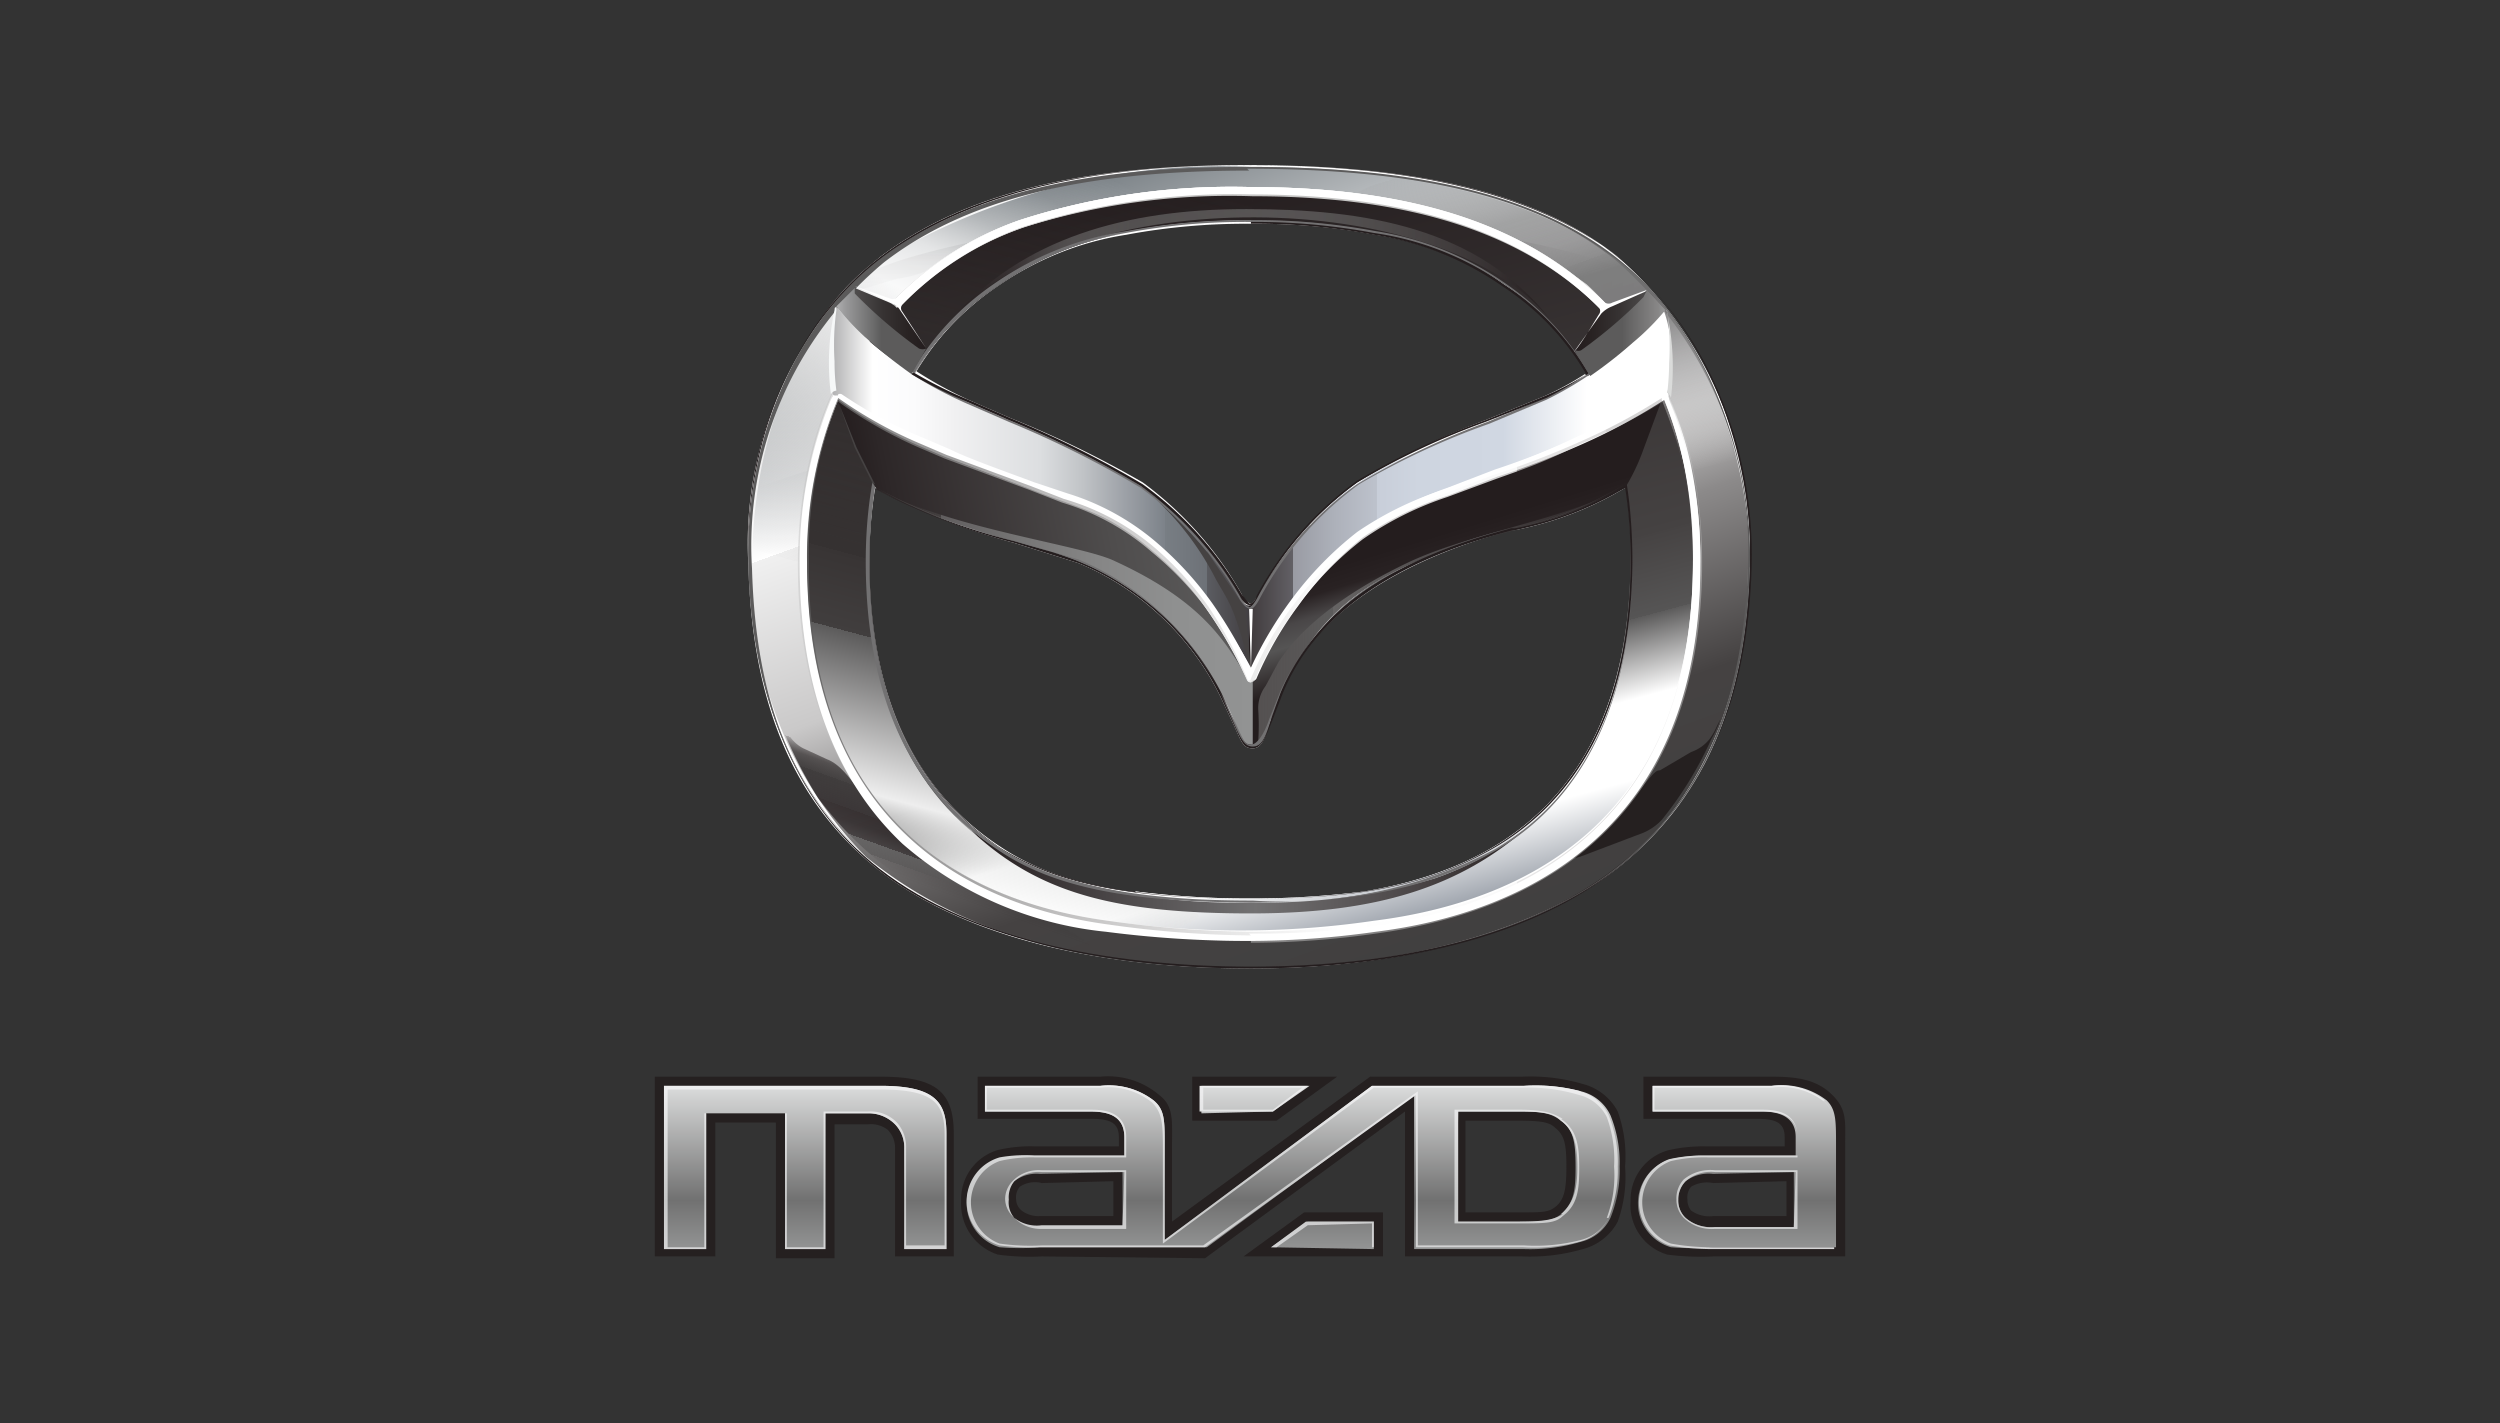 <svg id="Layer_1" data-name="Layer 1" xmlns="http://www.w3.org/2000/svg" xmlns:xlink="http://www.w3.org/1999/xlink" viewBox="0 0 136.3 77.6"><rect x="0" y="0" width="136.3" height="77.6" fill="#333333" stroke="none"/><defs><linearGradient id="linear-gradient" x1="62.8" y1="10.1" x2="73.8" y2="51" gradientUnits="userSpaceOnUse"><stop offset=".2" stop-color="#241d1e"/><stop offset=".3" stop-color="#2e2829"/><stop offset=".5" stop-color="#4a4747"/><stop offset=".6" stop-color="#5c5b5b"/><stop offset=".8" stop-color="#b2b2b2"/><stop offset="1" stop-color="#fff"/></linearGradient><linearGradient id="linear-gradient-2" x1="62.8" y1="10.1" x2="73.8" y2="51" gradientUnits="userSpaceOnUse"><stop offset="0" stop-color="#241d1e"/><stop offset=".6" stop-color="#454242"/><stop offset=".6" stop-color="#464343"/><stop offset=".7" stop-color="#565555"/><stop offset=".7" stop-color="#5c5b5b"/><stop offset=".8" stop-color="#fff"/><stop offset=".9" stop-color="#fff"/><stop offset="1" stop-color="#9ca2ab"/></linearGradient><linearGradient id="linear-gradient-3" x1="1328.2" y1="9" x2="1338.8" y2="48.7" gradientTransform="matrix(-1 0 0 1 1390.7 0)" gradientUnits="userSpaceOnUse"><stop offset="0" stop-color="#353131" stop-opacity="0"/><stop offset=".6" stop-color="#353131"/><stop offset=".6" stop-color="#383434"/><stop offset=".7" stop-color="#413e3e"/><stop offset=".7" stop-color="#514f4f"/><stop offset=".7" stop-color="#5c5b5b"/><stop offset=".9" stop-color="#eee"/><stop offset="1" stop-color="#dadbda" stop-opacity="0"/></linearGradient><linearGradient id="linear-gradient-4" x1="76" y1="52.7" x2="60.1" y2="8.9" gradientUnits="userSpaceOnUse"><stop offset="0" stop-color="#414040"/><stop offset=".2" stop-color="#454242"/><stop offset=".4" stop-color="#8c8a8a"/><stop offset=".5" stop-color="#cac9c9"/><stop offset=".7" stop-color="#f0f0f0"/><stop offset=".7" stop-color="#fff"/><stop offset="1" stop-color="#767d82"/></linearGradient><linearGradient id="linear-gradient-5" x1="48.8" y1="28.8" x2="54.8" y2="8.1" gradientUnits="userSpaceOnUse"><stop offset="0" stop-color="#fff" stop-opacity="0"/><stop offset=".1" stop-color="#fff" stop-opacity=".3"/><stop offset=".3" stop-color="#fff" stop-opacity=".7"/><stop offset=".4" stop-color="#fff" stop-opacity=".9"/><stop offset=".5" stop-color="#fff"/><stop offset=".8" stop-color="#bcbcbc" stop-opacity=".3"/><stop offset="1" stop-color="#9a9a9a" stop-opacity="0"/></linearGradient><linearGradient id="linear-gradient-6" x1="51.9" y1="14.4" x2="84.5" y2="14.4" gradientUnits="userSpaceOnUse"><stop offset="0" stop-color="#241d1e"/><stop offset=".1" stop-color="#393334" stop-opacity=".9"/><stop offset=".2" stop-color="#646262" stop-opacity=".7"/><stop offset=".3" stop-color="#7e7e7d" stop-opacity=".5"/><stop offset=".5" stop-color="#868786" stop-opacity=".5"/><stop offset="1" stop-color="#241d1e"/></linearGradient><linearGradient id="linear-gradient-7" x1="1073.6" y1="-1157.6" x2="1104.3" y2="-1157.6" gradientTransform="rotate(180 578.7 -555.2)" gradientUnits="userSpaceOnUse"><stop offset="0" stop-color="#241d1e"/><stop offset=".2" stop-color="#484344"/><stop offset=".5" stop-color="#727172"/><stop offset="1" stop-color="#241d1e"/></linearGradient><linearGradient id="linear-gradient-8" x1="68.2" y1="7.6" x2="54.9" y2="31.5" gradientTransform="translate(-11.2)" gradientUnits="userSpaceOnUse"><stop offset="0" stop-color="#fff" stop-opacity="0"/><stop offset=".1" stop-color="#fff" stop-opacity=".1"/><stop offset=".2" stop-color="#fff" stop-opacity=".4"/><stop offset=".3" stop-color="#fff" stop-opacity=".8"/><stop offset=".4" stop-color="#fff"/><stop offset="1" stop-color="#9a9a9a" stop-opacity="0"/></linearGradient><linearGradient id="linear-gradient-9" x1="82.2" y1="14.8" x2="90" y2="14.8" gradientUnits="userSpaceOnUse"><stop offset="0" stop-color="#241d1e"/><stop offset=".1" stop-color="#241d1e" stop-opacity=".8"/><stop offset=".3" stop-color="#241d1e" stop-opacity=".4"/><stop offset=".6" stop-color="#241d1e" stop-opacity=".1"/><stop offset="1" stop-color="#241d1e" stop-opacity="0"/></linearGradient><linearGradient id="linear-gradient-10" x1="1188.8" y1="12.8" x2="1188.8" y2="17.8" gradientTransform="matrix(-1 0 0 1 1238.3 0)" gradientUnits="userSpaceOnUse"><stop offset="0" stop-color="#241d1e"/><stop offset=".3" stop-color="#241d1e" stop-opacity=".5"/><stop offset=".7" stop-color="#241d1e" stop-opacity=".1"/><stop offset="1" stop-color="#241d1e" stop-opacity="0"/></linearGradient><linearGradient id="linear-gradient-11" x1="351" y1="42.7" x2="348.8" y2="48.8" gradientTransform="translate(-299)" gradientUnits="userSpaceOnUse"><stop offset=".1" stop-color="#241d1e" stop-opacity="0"/><stop offset=".1" stop-color="#2a2425" stop-opacity=".2"/><stop offset=".2" stop-color="#3e3a3a" stop-opacity=".8"/><stop offset=".3" stop-color="#454242"/><stop offset=".3" stop-color="#403d3d"/><stop offset=".5" stop-color="#332e2f" stop-opacity=".9"/><stop offset=".5" stop-color="#241d1e" stop-opacity=".8"/><stop offset=".6" stop-color="#292324" stop-opacity=".8"/><stop offset=".7" stop-color="#393435" stop-opacity=".8"/><stop offset=".7" stop-color="#545252" stop-opacity=".8"/><stop offset=".7" stop-color="#5c5b5b" stop-opacity=".7"/><stop offset=".8" stop-color="#555353" stop-opacity=".6"/><stop offset=".8" stop-color="#433f40" stop-opacity=".4"/><stop offset=".8" stop-color="#353030" stop-opacity=".2"/><stop offset=".8" stop-color="#2b2526" stop-opacity=".1"/><stop offset=".9" stop-color="#261f20" stop-opacity="0"/><stop offset="1" stop-color="#241d1e" stop-opacity="0"/></linearGradient><linearGradient id="linear-gradient-12" x1="1119.4" y1="27.3" x2="1124.9" y2="8.2" gradientTransform="matrix(-1 0 0 1 1206.3 0)" gradientUnits="userSpaceOnUse"><stop offset="0" stop-color="#fff" stop-opacity="0"/><stop offset=".1" stop-color="#dcdcdc" stop-opacity=".3"/><stop offset=".4" stop-color="#858485" stop-opacity=".9"/><stop offset=".5" stop-color="#727172"/><stop offset=".5" stop-color="#727172"/><stop offset=".6" stop-color="#737373"/><stop offset=".7" stop-color="#787778" stop-opacity=".8"/><stop offset=".8" stop-color="#7f7f7f" stop-opacity=".7"/><stop offset=".9" stop-color="#898989" stop-opacity=".4"/><stop offset="1" stop-color="#979697" stop-opacity=".1"/><stop offset="1" stop-color="#9a9a9a" stop-opacity="0"/></linearGradient><linearGradient id="linear-gradient-13" x1="47" y1="32.2" x2="89.8" y2="32.2" gradientUnits="userSpaceOnUse"><stop offset="0" stop-color="#241d1e"/><stop offset=".1" stop-color="#433f3f"/><stop offset=".1" stop-color="#605d5e"/><stop offset=".2" stop-color="#767575"/><stop offset=".3" stop-color="#868686"/><stop offset=".4" stop-color="#8f9090"/><stop offset=".5" stop-color="#929393"/><stop offset=".5" stop-color="#fff" stop-opacity=".8"/><stop offset=".5" stop-color="#241d1e" stop-opacity=".9"/><stop offset=".5" stop-color="#2c2626" stop-opacity=".9"/><stop offset=".5" stop-color="#413d3d" stop-opacity=".9"/><stop offset=".6" stop-color="#5c5b5b"/><stop offset=".6" stop-color="#5d5c5c"/><stop offset=".6" stop-color="#646262"/><stop offset=".6" stop-color="#666464"/><stop offset="1" stop-color="#241d1e"/></linearGradient><linearGradient id="linear-gradient-14" x1="883.6" y1="31.3" x2="864.9" y2="27.6" gradientTransform="matrix(-1 0 0 1 931 0)" gradientUnits="userSpaceOnUse"><stop offset="0" stop-color="#241d1e"/><stop offset=".1" stop-color="#2d2728"/><stop offset=".7" stop-color="#4f4d4d"/><stop offset="1" stop-color="#5c5b5b"/></linearGradient><linearGradient id="linear-gradient-15" x1="68.2" y1="27" x2="91.1" y2="27" gradientUnits="userSpaceOnUse"><stop offset="0" stop-color="#241d1e"/><stop offset="0" stop-color="#413c3e"/><stop offset=".1" stop-color="#626065"/><stop offset=".1" stop-color="#808087"/><stop offset=".1" stop-color="#999ba3"/><stop offset=".2" stop-color="#adb1ba"/><stop offset=".3" stop-color="#bdc2cc"/><stop offset=".3" stop-color="#c8ced9"/><stop offset=".4" stop-color="#ced5e0"/><stop offset=".6" stop-color="#d0d7e2"/><stop offset=".8" stop-color="#fff"/></linearGradient><linearGradient id="linear-gradient-16" x1="77.8" y1="25.7" x2="81.2" y2="36.7" gradientUnits="userSpaceOnUse"><stop offset="0" stop-color="#241d1e"/><stop offset="0" stop-color="#241d1e"/><stop offset=".3" stop-color="#241d1e"/><stop offset=".4" stop-color="#292223"/><stop offset=".5" stop-color="#494647"/><stop offset=".6" stop-color="#555454"/><stop offset=".8" stop-color="#241d1e"/></linearGradient><linearGradient id="linear-gradient-17" x1="862.9" y1="26.9" x2="885.7" y2="26.9" gradientTransform="matrix(-1 0 0 1 931 0)" gradientUnits="userSpaceOnUse"><stop offset="0" stop-color="#241d1e"/><stop offset="0" stop-color="#423f42"/><stop offset=".1" stop-color="#5b5c61"/><stop offset=".1" stop-color="#6d7177"/><stop offset=".2" stop-color="#787e84"/><stop offset=".2" stop-color="#7c8289"/><stop offset=".3" stop-color="#9ea2a8"/><stop offset=".4" stop-color="#c1c4c7"/><stop offset=".5" stop-color="#dcdee0"/><stop offset=".7" stop-color="#f0f0f1"/><stop offset=".8" stop-color="#fbfbfc"/><stop offset=".9" stop-color="#fff"/><stop offset="1" stop-color="#afafb0"/></linearGradient><linearGradient id="linear-gradient-18" x1="43.9" y1="36.3" x2="92.4" y2="36.3" gradientUnits="userSpaceOnUse"><stop offset="0" stop-color="#5c5b5b"/><stop offset=".1" stop-color="#757474"/><stop offset=".3" stop-color="#b4b3b3"/><stop offset=".6" stop-color="#fff"/><stop offset=".7" stop-color="#fdfdfd"/><stop offset=".8" stop-color="#f7f7f7"/><stop offset=".8" stop-color="#ececec" stop-opacity=".9"/><stop offset=".8" stop-color="#dddcdc" stop-opacity=".8"/><stop offset=".9" stop-color="#c9c7c7" stop-opacity=".8"/><stop offset=".9" stop-color="#b0aeae" stop-opacity=".6"/><stop offset=".9" stop-color="#939090" stop-opacity=".5"/><stop offset="1" stop-color="#716c6d" stop-opacity=".3"/><stop offset="1" stop-color="#4c4647" stop-opacity=".2"/><stop offset="1" stop-color="#241d1e" stop-opacity="0"/></linearGradient><linearGradient id="linear-gradient-19" x1="45.4" y1="21.5" x2="45.4" y2="16.7" gradientUnits="userSpaceOnUse"><stop offset="0" stop-color="#f6f8f8"/><stop offset=".9" stop-color="#f6f8f8"/><stop offset="1" stop-color="#f6f8f8"/></linearGradient><linearGradient id="linear-gradient-20" x1="326.9" y1="18.1" x2="331.8" y2="18.1" gradientTransform="translate(-241)" gradientUnits="userSpaceOnUse"><stop offset="0" stop-color="#241d1e"/><stop offset=".2" stop-color="#292323"/><stop offset=".5" stop-color="#373333"/><stop offset=".8" stop-color="#4f4d4d"/><stop offset="1" stop-color="#5c5b5b"/></linearGradient><linearGradient id="linear-gradient-21" x1="1478.6" y1="17.9" x2="1483.4" y2="17.9" gradientTransform="matrix(-1 0 0 1 1529.1 0)" xlink:href="#linear-gradient-20"/><linearGradient id="linear-gradient-22" x1="26.5" y1="18" x2="31.4" y2="18" gradientTransform="translate(19.1)" gradientUnits="userSpaceOnUse"><stop offset="0" stop-color="#afafb0"/><stop offset=".1" stop-color="#9a9a9b"/><stop offset=".4" stop-color="#6d6d6d"/><stop offset=".5" stop-color="#5c5b5b"/></linearGradient><linearGradient id="linear-gradient-23" x1="1178.1" y1="18.1" x2="1183" y2="18.1" gradientTransform="matrix(-1 0 0 1 1269 0)" gradientUnits="userSpaceOnUse"><stop offset="0" stop-color="#9a9a9a"/><stop offset=".1" stop-color="#888787"/><stop offset=".4" stop-color="#686767"/><stop offset=".5" stop-color="#5c5b5b"/></linearGradient><linearGradient id="linear-gradient-24" x1="68.2" y1="59.2" x2="68.2" y2="68.1" gradientUnits="userSpaceOnUse"><stop offset="0" stop-color="#dbdcdc"/><stop offset=".7" stop-color="#717171"/><stop offset="1" stop-color="#939494"/></linearGradient><linearGradient id="linear-gradient-25" x1="68.2" y1="59.2" x2="68.2" y2="68.1" gradientUnits="userSpaceOnUse"><stop offset="0" stop-color="#eeeeef"/><stop offset=".7" stop-color="#c6c7c7"/><stop offset="1" stop-color="#d4d4d5"/></linearGradient><style>.cls-1{fill:#fff}.cls-11{fill:#241d1e}.cls-12{fill:#727172}.cls-28{fill:#454242}</style></defs><path class="cls-1" d="M68.2 52.8c-9 0-16.3-2-20.7-5.7s-6.5-9-6.7-16.3A20.5 20.5 0 0 1 48 14c4.5-3.4 10.8-5 20-5 9.5 0 15.9 1.6 20.2 5a21.2 21.2 0 0 1 7.2 16.8c-.2 7.4-2.4 12.5-6.8 16.2s-11.8 5.8-20.4 5.8Zm0-40.6a35.2 35.2 0 0 0-6.8.6 16.7 16.7 0 0 0-7 2.8c-5.8 3.9-7 10.3-7 15 0 7.2 2.4 12.5 7.2 15.6 3 2 7.2 2.8 13.6 2.8 6 0 9.8-.7 13.2-2.7S89 40 89 30.6c0-6.9-2.3-12-7-15a16.5 16.5 0 0 0-7-2.8 34.5 34.5 0 0 0-6.7-.6Z"/><path class="cls-1" d="M68.3 40.8c-.5 0-.6-.3-1-1.2l-.8-1.7a15.1 15.1 0 0 0-7.7-7.2l-3.5-1.1a35.4 35.4 0 0 1-7.6-3l-.1-1.3v-3.5l2.3-1.6a22.7 22.7 0 0 0 2.9 1.6l2.3 1a55.4 55.4 0 0 1 7.2 3.5 19.4 19.4 0 0 1 5.4 6.1c.2.4.4.5.5.5s.2-.1.4-.5a18.6 18.6 0 0 1 5.4-6.1 40.5 40.5 0 0 1 7-3.4l3.2-1.3a16 16 0 0 0 2.2-1.2l2.2 1.4v4.8a18.4 18.4 0 0 1-6 2.3h-.2c-6.6 1.8-10.9 4.8-12.6 9l-.5 1.3c-.3 1-.5 1.6-1 1.6Z"/><path id="in_sf_base" data-name="in sf base" d="M62 48.8c-5.8-.8-14.6-3.9-14.6-18.4C47.4 22 51 12 68.2 12c15.4 0 20.7 8.3 20.7 18.3 0 13.6-8 17.2-14.5 18.3a50.3 50.3 0 0 1-12.5 0Zm30.7-18.3c0-11.1-5.3-20.3-24.5-20.3-20.1 0-24.4 11.1-24.4 20.3 0 15.3 10.3 19 17.8 20a63.7 63.7 0 0 0 12.8 0c7.4-.9 18.3-4.6 18.3-20Z" fill="url(#linear-gradient)" fill-rule="evenodd"/><path id="in_sf_base-2" data-name="in sf base" d="M62 48.8c-5.8-.8-14.6-3.9-14.6-18.4C47.4 22 51 12 68.2 12c15.4 0 20.7 8.3 20.7 18.3 0 13.6-8 17.2-14.5 18.3a50.3 50.3 0 0 1-12.5 0Zm30.7-18.3c0-11.1-5.3-20.3-24.5-20.3-20.1 0-24.4 11.1-24.4 20.3 0 15.3 10.3 19 17.8 20a63.7 63.7 0 0 0 12.8 0c7.4-.9 18.3-4.6 18.3-20Z" fill="url(#linear-gradient-2)" fill-rule="evenodd"/><path d="M68.3 10.5V12c-15.6 0-21 8.3-21 18.8 0 9.5 4.2 14.4 8.8 16.5 5.3 2.5 11.4 2 8.5 3.1-.7.3-1.3.7-3.8.4C53.4 50 44 46.2 44 30.8c0-11 5.2-20.3 24.4-20.3Z" fill="url(#linear-gradient-3)" fill-rule="evenodd"/><path id="out_sf_base" data-name="out sf base" d="M95.3 31c0 5.8-2 12-6.7 16-5 4-12.8 5.8-20.5 5.8-8.3 0-15.4-1.6-20.9-6.1A21.5 21.5 0 0 1 41 30.9c0-6.3 2-12.9 7.2-16.8a36 36 0 0 1 20-5c7.7 0 15.1 1.2 20 5.2s7.2 10.5 7.2 16.6Zm-2.7-.3c0-10.3-6-20.2-24.5-20.2-20.1 0-24.4 11-24.4 20.3 0 15.6 10.7 19.2 18.2 20a57.4 57.4 0 0 0 12.6 0c4.5-.6 18-3.5 18-20Z" fill="url(#linear-gradient-4)" fill-rule="evenodd"/><path d="M44.3 25.6c1-2.6 2-7 5.5-10.1a26.4 26.4 0 0 1 12.7-5 9.8 9.8 0 0 0-2.3-.8c-5.6.8-10.4 2.3-13.8 5.9a21 21 0 0 0-5.2 11l3-1Z" opacity=".7" fill="url(#linear-gradient-5)" fill-rule="evenodd"/><path id="in_up_right" data-name="in up right" d="M68 11.4c6.4 0 12.6 1 16.5 6-6-7.3-26-7.5-32.6 0 3.8-4.4 9.5-6 16-6Z" fill="url(#linear-gradient-6)" fill-rule="evenodd"/><path id="in_up_right-2" data-name="in up right" d="M68.2 49.8c-7.1 0-11.3-1-14.9-4.2-.4-.4-.4-.4.1 0a15.6 15.6 0 0 0 3.7 2 33.1 33.1 0 0 0 11.1 1.6 33 33 0 0 0 10-1.3 17.1 17.1 0 0 0 5.2-2.9c.5-.4.5-.4 0 0-3.8 3.4-8.4 4.8-15.2 4.8Z" fill="url(#linear-gradient-7)" fill-rule="evenodd"/><path d="M93.3 40.3a6 6 0 0 0 .5-1.1l-.2.4a3.4 3.4 0 0 1-.4.7 2.2 2.2 0 0 1-1 .7l-1.7 1c-.2 0-.3.1-.8.7l-.8 1c-.5.7-2 1.8-2.7 2.5s-.5.7.5.3l2.9-1.1a3 3 0 0 0 1-.7 20.1 20.1 0 0 0 2.7-4.4Z" fill="#252020" fill-rule="evenodd"/><path d="M43.8 30.7a21 21 0 0 1 6-15.2 26.7 26.7 0 0 1 12.6-5 9.6 9.6 0 0 0-2.4-.9c-5.6.9-10.4 2.5-13.8 6-3.6 3.8-5.3 10-5.4 14.3l3 .8Z" fill="url(#linear-gradient-8)" opacity=".9" fill-rule="evenodd"/><path id="in_line" data-name="in line" class="cls-11" d="M68.2 12.2a34.5 34.5 0 0 1 6.7.6 16.7 16.7 0 0 1 7 2.8c4.6 3 7 8.1 7 15 0 9.3-4.1 13.6-7.5 15.6S74.2 49 68.2 49c-6.5 0-10.7-.9-13.7-2.8-4.7-3.2-7.1-8.4-7.1-15.6 0-4.7 1.2-11.2 7-15a17 17 0 0 1 7-2.9 35.2 35.2 0 0 1 6.8-.5Zm0 0a35 35 0 0 0-6.8.5 17 17 0 0 0-7 2.8c-5.5 3.7-7 9.8-7 15.1 0 7.4 2.5 12.6 7.2 15.7C58 48.5 62.9 49 68.2 49c5.6 0 9.5-.6 13.3-2.8 4.3-2.5 7.5-7.4 7.5-15.7 0-6.4-2-11.8-7-15a16.5 16.5 0 0 0-7-2.9 34.9 34.9 0 0 0-6.8-.6Z"/><path id="in_line-2" data-name="in line" class="cls-12" d="M68.2 12.1a34.9 34.9 0 0 1 6.7.6 16.5 16.5 0 0 1 7.1 2.8c5 3.3 7 8.7 7 15 0 8.4-3.2 13.3-7.5 15.8a24.8 24.8 0 0 1-13.2 2.8c-5.4 0-10.3-.6-13.7-2.8-4.7-3.1-7.2-8.3-7.2-15.7 0-5.4 1.5-11.4 7-15a17 17 0 0 1 7-2.9 35 35 0 0 1 6.8-.6Zm0-.1a35.6 35.6 0 0 0-6.8.6 17 17 0 0 0-7.1 2.8c-5.9 4-7.1 10.5-7.1 15.2 0 7.3 2.4 12.6 7.3 15.8 3 2 7.2 2.8 13.7 2.8 6 0 9.8-.8 13.3-2.8S89 40 89 30.6c0-7-2.3-12-7-15.2a16.8 16.8 0 0 0-7-2.8 35.6 35.6 0 0 0-6.8-.6Z"/><path id="outline" class="cls-11" d="M68 9c8 0 15.3 1.2 20.2 5s7.4 10.8 7.2 16.9c-.2 6.8-2 12.1-6.8 16-5 4.2-12.7 5.8-20.4 5.8S52.5 51.2 47.5 47c-4.5-3.8-6.4-9.4-6.7-16.2s2.4-13 7.3-16.7C53.4 10 61 9 68 9Zm0 0c-9.1 0-15.5 1.6-20 5-4.7 3.6-7.4 10-7.2 16.9.3 7.3 2.5 12.6 6.7 16.2s11.8 5.7 20.7 5.7c8.7 0 16-2 20.4-5.8s6.7-8.8 6.9-16.1c.2-6.6-2.6-13.2-7.2-16.8C84 10.6 77.5 9 68 9Z"/><path id="outline-2" data-name="outline" d="M68 9.2c9.5 0 15.9 1.6 20.1 5A21 21 0 0 1 95.3 31c-.3 7.3-2.4 12.3-6.8 16s-11.7 5.7-20.3 5.7c-9 0-16.2-2-20.6-5.7s-6.4-8.8-6.6-16a20.1 20.1 0 0 1 7.2-16.7c4.4-3.4 10.7-5 19.9-5Zm0-.1c-7 0-14.6.9-20 5-4.8 3.7-7.4 10.1-7.2 16.8S43 43.2 47.6 47c5 4.2 12.8 5.7 20.6 5.7s15.4-1.6 20.4-5.7c4.7-4 6.6-9.3 6.8-16 .2-6-2.3-13-7.2-16.9s-12.2-5-20.1-5Z" fill="#5c5b5b"/><path d="M82.2 13c1.1.2 5.3 1 6.7 2l1.1.8-2.5.9a18.6 18.6 0 0 0-5.3-3.7Z" fill="url(#linear-gradient-9)" opacity=".2" fill-rule="evenodd"/><path d="M53.9 13c-2.5.5-5.8 1.3-7.1 2.2a19.9 19.9 0 0 0-2.3 2.6l2.4-2 2-.6a6.4 6.4 0 0 0 2.7-1c1.1-.8 4.7-1.9 2.3-1.3Z" fill-opacity=".4" fill="url(#linear-gradient-10)" opacity=".2" fill-rule="evenodd"/><path class="cls-1" d="M68.2 51.2a60.3 60.3 0 0 1-7.8-.5c-6.3-.9-16.8-4.6-16.8-20 0-9.2 4.4-16 12-18.7a37.6 37.6 0 0 1 12.6-1.8c9 0 15.5 2.2 19.7 6.7 3.2 3.4 4.8 8 4.8 13.7 0 14.7-9.7 19-17.7 20.1a49.7 49.7 0 0 1-6.8.5Zm0-40.6a37.3 37.3 0 0 0-12.4 1.8C48.3 15 44 21.6 44 30.6c0 14.4 9 18.6 16.4 19.6a50 50 0 0 0 14.5 0c8-1 17.4-5.3 17.4-19.6 0-5.7-1.5-10.2-4.6-13.5-4.2-4.5-10.5-6.6-19.5-6.6Z"/><path d="M68.2 51.3a60.3 60.3 0 0 1-7.8-.6A19.9 19.9 0 0 1 49.2 46c-3.7-3.5-5.7-8.6-5.7-15.2 0-9.2 4.4-16 12.1-18.8a37.7 37.7 0 0 1 12.6-1.8c9 0 15.6 2.2 19.8 6.8 3.2 3.4 4.8 8 4.8 13.7 0 14.7-9.7 19.1-17.8 20.2a48.3 48.3 0 0 1-6.8.5Zm0-41A37.4 37.4 0 0 0 55.7 12c-7.6 2.7-12 9.5-12 18.6 0 6.6 1.9 11.7 5.6 15.2a19.7 19.7 0 0 0 11 4.7 58.5 58.5 0 0 0 8 .6 49.6 49.6 0 0 0 6.7-.5c8-1 17.7-5.5 17.7-20A19 19 0 0 0 87.9 17c-4.2-4.5-10.7-6.7-19.7-6.7Z" opacity=".5" fill="#c5c5c4"/><path d="M68.2 10.6a37.3 37.3 0 0 0-12.4 1.8C48.3 15 44 21.6 44 30.6c0 14.4 9 18.6 16.4 19.6a59.6 59.6 0 0 0 7.8.6 49 49 0 0 0 6.7-.5c8-1 17.4-5.4 17.4-19.7 0-5.7-1.5-10.1-4.6-13.5-4.2-4.5-10.5-6.6-19.5-6.6Z" fill="none"/><path d="M42.8 39.6a2 2 0 0 0 1 1.2l1.3.6c.8.3 1.4 1.3 2 2a25.8 25.8 0 0 0 2.9 2.9 23.2 23.2 0 0 0 5.1 3c.2 0 4.8 2 4.3 2.4a43.2 43.2 0 0 1-4.6-1.2 19 19 0 0 1-10.2-7 23.6 23.6 0 0 1-1.9-3.7c-.2-.7-.2-.6 0-.2Z" fill="url(#linear-gradient-11)" fill-rule="evenodd"/><path d="M92 25.7c-1-2.7-2.1-7.1-5.5-10.2a26.4 26.4 0 0 0-12.7-4.9 9.5 9.5 0 0 1 2.3-.9c5.6.8 10.4 2.5 13.8 6a19.4 19.4 0 0 1 4.7 9.4l-2.6.6Z" fill="url(#linear-gradient-12)" opacity=".9" fill-rule="evenodd"/><path id="wing_low_sf" data-name="wing low sf" d="M76 27.3h-.1c-1.3.7-7.6 7.5-7.7 7.7a82.3 82.3 0 0 1-7-5.5 324 324 0 0 0-11.5-4.3L47 25a5.7 5.7 0 0 0 .9 1.7c2.8 1.8 8.5 3 11.4 4.2 3.6 1.4 6 4.6 7.3 7 .9 1.5 1 2.8 1.6 2.8s1-1.4 1.4-2.3c2-4.6 4.4-7.4 13-9.5 5.3-1.4 6-2.5 6-2.5l1.1-2.6S77.5 26.6 76 27.3Z" fill="url(#linear-gradient-13)"/><path d="M46.6 24.2a20.6 20.6 0 0 0 1.2 2.5 22.8 22.8 0 0 0 3 1.2c3.8 1.3 8.6 2 10 2.7 5 2.3 6.1 4.6 7.3 6.5a15.4 15.4 0 0 0-2.8-4.7c-2.6-3.2-4.2-4-8-5.3l-5.2-2a35.4 35.4 0 0 1-6.5-3.4s.6 1.5 1 2.5Z" fill="url(#linear-gradient-14)" fill-rule="evenodd"/><path d="M71.4 28.7a13 13 0 0 1 3.7-3c3.5-2 9-3.2 12.6-6a16.3 16.3 0 0 0 3-2.8 7 7 0 0 1 .4 1.9 11.7 11.7 0 0 1 0 1.7 7 7 0 0 1-.3 1.2 32.7 32.7 0 0 1-6.2 3.3l-5.5 2a17.3 17.3 0 0 0-9.8 8.5 8.2 8.2 0 0 1-1.1 1.7V33l.3-.4a27.4 27.4 0 0 1 2.9-4Z" fill="url(#linear-gradient-15)" fill-rule="evenodd"/><path d="M90.7 21.8A37.7 37.7 0 0 1 84 25l-4.7 1.6a17.3 17.3 0 0 0-8.5 6 13.9 13.9 0 0 0-2.5 4.4v3.6a.3.3 0 0 0 .3-.2 13.6 13.6 0 0 0 0-1.7 2 2 0 0 1 .4-1.3l.7-1.3c1.5-2.3 4.3-4.1 7-5.4 2.5-1.2 6.2-2 8.6-2.8a27.3 27.3 0 0 0 3.3-1.3 11.1 11.1 0 0 0 1-2.1l1-2.7Z" fill="url(#linear-gradient-16)" fill-rule="evenodd"/><path d="M67.6 32.6c.3.5.5.4.6.4v4.1c0 .1 0-.2-1-1.7-3.3-6-6.6-7.2-9.6-8.3l-5.9-2.3a33.7 33.7 0 0 1-6.3-3.3v-1a14.4 14.4 0 0 1 0-2 8.3 8.3 0 0 1 .2-1.8 13.8 13.8 0 0 0 3.7 3.3 36.2 36.2 0 0 0 5.4 2.8 53.6 53.6 0 0 1 6.5 3.1 14.7 14.7 0 0 1 4 3.2 20 20 0 0 1 2.4 3.5Z" fill="url(#linear-gradient-17)" fill-rule="evenodd"/><path d="M63 27.2a16 16 0 0 1 3.3 4.4c.8 1.4 1 1.5 1.9 5l-.3-3.4-2-3a25 25 0 0 0-2.9-3Z" fill="#454242" fill-rule="evenodd"/><path class="cls-11" d="M68.3 40.8c-.5 0-.6-.3-1-1.2l-.8-1.7a15 15 0 0 0-7.7-7.2l-3.5-1.1a35 35 0 0 1-7.7-3 34.7 34.7 0 0 0 7.7 2.9c1.3.4 2.6.7 3.5 1.1a15.3 15.3 0 0 1 7.8 7.2l.8 1.8c.4.9.5 1 .9 1s.6-.4 1-1.4c0-.4.3-.8.5-1.4a13.4 13.4 0 0 1 6.4-6.7 27.1 27.1 0 0 1 6.2-2.3h.2a18.4 18.4 0 0 0 6-2.3v.1a18.6 18.6 0 0 1-6 2.3h-.1c-6.6 1.7-10.9 4.7-12.6 9l-.5 1.3c-.4 1-.6 1.6-1.1 1.6Z"/><path class="cls-12" d="M68.3 40.7c-.4 0-.6-.3-1-1.2l-.8-1.8a15 15 0 0 0-7.7-7.1 35.8 35.8 0 0 0-3.4-1.1 31.1 31.1 0 0 1-7.8-3 31 31 0 0 0 7.7 3l3.5 1a15.2 15.2 0 0 1 7.7 7.2l.9 1.8c.4.9.5 1.1.8 1.1s.7-.5 1-1.4l.6-1.5a13.3 13.3 0 0 1 6.4-6.6 26.3 26.3 0 0 1 6.2-2.3h.2a19.6 19.6 0 0 0 6-2.4 20 20 0 0 1-6 2.4h-.2c-6.7 1.7-10.9 4.7-12.6 9l-.5 1.4c-.3 1-.5 1.5-1 1.5Z"/><path class="cls-1" d="M68.2 37.2a.2.2 0 0 1-.2-.1 24.5 24.5 0 0 0-2.3-4A17.8 17.8 0 0 0 63 30a13.4 13.4 0 0 0-4.9-2.7l-1.9-.7-4.5-1.7-1.4-.6a24.7 24.7 0 0 1-4.6-2.6.2.2 0 0 1 0-.2.2.2 0 0 1 .2 0 24.4 24.4 0 0 0 4.5 2.4l1.4.6c1 .5 3 1.2 4.6 1.8l1.8.6a13.6 13.6 0 0 1 5 2.8 18.5 18.5 0 0 1 2.9 3.2 25.7 25.7 0 0 1 2.1 3.6 21 21 0 0 1 2.2-3.7 19 19 0 0 1 3.7-3.7 18.8 18.8 0 0 1 4.8-2.5l2.6-1a45 45 0 0 0 4.6-1.8 33 33 0 0 0 4.6-2.4.2.2 0 0 1 .2 0 .2.2 0 0 1 0 .3 32.9 32.9 0 0 1-4.6 2.5 49 49 0 0 1-4.7 1.8L79 27a18 18 0 0 0-4.7 2.3 18.8 18.8 0 0 0-3.5 3.7 19.4 19.4 0 0 0-2.3 4 .2.2 0 0 1-.2.1Z"/><path class="cls-12" d="M68.2 33.2c-.2 0-.4-.2-.6-.5a19.3 19.3 0 0 0-5.4-6.1A54.4 54.4 0 0 0 55 23l-2.3-1a23.5 23.5 0 0 1-3-1.6v-.1a23.2 23.2 0 0 0 3 1.6l2.3 1a55.4 55.4 0 0 1 7.2 3.6 19.4 19.4 0 0 1 5.5 6.1c.1.3.3.5.4.5s.2-.1.4-.5a18.7 18.7 0 0 1 5.5-6.2 41.8 41.8 0 0 1 7.1-3.4l3.1-1.3a19.5 19.5 0 0 0 2.5-1.4v.1a19 19 0 0 1-2.4 1.4l-3.1 1.3a41.2 41.2 0 0 0-7.1 3.3 18.4 18.4 0 0 0-5.4 6.2c-.2.4-.4.6-.5.6Z"/><path class="cls-11" d="M68.2 33c-.2 0-.4-.1-.6-.5a19.3 19.3 0 0 0-5.4-6 55.5 55.5 0 0 0-7.2-3.6l-2.3-1a23 23 0 0 1-3-1.5l.1-.1a23.4 23.4 0 0 0 3 1.5l2.3 1a55.4 55.4 0 0 1 7.2 3.6 19.3 19.3 0 0 1 5.4 6l.4.5c.1 0 .3 0 .4-.4a18.6 18.6 0 0 1 5.5-6.3 41.8 41.8 0 0 1 7-3.3l3.2-1.3a15.8 15.8 0 0 0 2.3-1.2 15.6 15.6 0 0 1-2.2 1.3L81 23a40.8 40.8 0 0 0-7 3.3 18.6 18.6 0 0 0-5.4 6.2c-.2.4-.4.6-.5.6Z"/><path class="cls-1" d="m68.2 36.5-.1-3.3h.2l-.1 3.3zM49 16.7a17.1 17.1 0 0 1 6.7-4.3 37.3 37.3 0 0 1 12.5-1.8c8.7 0 15 2 19 6.2l.2.1.3-.2-.1-.1c-4.2-4.3-10.6-6.4-19.4-6.4A37.6 37.6 0 0 0 55.6 12a17.6 17.6 0 0 0-7 4.5s.1 0 .2 0l.1.2h.1Z"/><path d="M87.4 17c-4.2-4.3-10.5-6.3-19.1-6.3a37.5 37.5 0 0 0-12.5 1.7 17.2 17.2 0 0 0-6.7 4.3s0 0-.1 0a.5.5 0 0 1-.2 0 .3.3 0 0 1-.1 0 .2.2 0 0 1 0-.1 17.8 17.8 0 0 1 7-4.5 37.7 37.7 0 0 1 12.6-1.8c8.8 0 15.2 2 19.4 6.4h.1l.1.2h-.2l-.2.2Zm-19.2-6.5c8.7 0 15 2 19.2 6.3l.2-.2c-4.3-4.3-10.6-6.3-19.4-6.3A37.4 37.4 0 0 0 55.7 12a17.5 17.5 0 0 0-7 4.4H49a17.3 17.3 0 0 1 6.7-4.3 37.5 37.5 0 0 1 12.5-1.7Z" fill="#c5c5c4"/><path class="cls-1" d="M90.5 21.4a34.3 34.3 0 0 1-4.5 2.4 45 45 0 0 1-4.6 1.9l-2.7 1A18.2 18.2 0 0 0 74 29a19 19 0 0 0-3.6 3.7 21 21 0 0 0-2.2 3.7A25.7 25.7 0 0 0 66 33a18.5 18.5 0 0 0-3-3.2 13.6 13.6 0 0 0-5-2.7l-1.8-.7-4.6-1.7-1.4-.6a23 23 0 0 1-4.4-2.5c-.3-.1-.4 0-.5.2a22.9 22.9 0 0 0-1.7 9c0 6.6 1.9 11.7 5.6 15.2a19.9 19.9 0 0 0 11.1 4.8 60.3 60.3 0 0 0 7.9.5 49.7 49.7 0 0 0 6.8-.5c8-1 17.7-5.4 17.7-20a22.4 22.4 0 0 0-1.7-9c0-.3-.3-.4-.5-.3ZM75 50.5a49 49 0 0 1-6.7.5 59.6 59.6 0 0 1-7.8-.6C53 49.3 44 45 44 30.7a22.6 22.6 0 0 1 1.7-8.9 24.1 24.1 0 0 0 4.4 2.5l1.4.6 4.6 1.7 1.9.7a13.4 13.4 0 0 1 4.8 2.7 17.8 17.8 0 0 1 3 3.2A24.5 24.5 0 0 1 68 37a.2.2 0 0 0 .2 0 .2.2 0 0 0 .1 0 18.8 18.8 0 0 1 2.4-4 18.5 18.5 0 0 1 3.5-3.7 18 18 0 0 1 4.7-2.4l2.6-1a49 49 0 0 0 4.7-1.8 35.8 35.8 0 0 0 4.5-2.4 22.1 22.1 0 0 1 1.6 8.9C92.3 45 83 49.3 75 50.4Z"/><path d="M68.2 51a58 58 0 0 1-7.8-.6C53 49.4 44 45 44 30.7a22.5 22.5 0 0 1 1.7-9 23.8 23.8 0 0 0 4.5 2.5l1.4.6 4.6 1.7 1.8.7a13.4 13.4 0 0 1 5 2.7 18 18 0 0 1 2.9 3.2A23.6 23.6 0 0 1 68 37a.1.1 0 0 0 .2 0 18.5 18.5 0 0 1 2.3-4 19.2 19.2 0 0 1 3.6-3.7 18 18 0 0 1 4.7-2.4l2.6-1a46.4 46.4 0 0 0 4.7-1.8 32.7 32.7 0 0 0 4.5-2.4v.1a22 22 0 0 1 1.7 8.9c0 14.4-9.5 18.7-17.5 19.8a49 49 0 0 1-6.7.4ZM45.7 21.8a22.4 22.4 0 0 0-1.6 8.8C44 45 53 49.2 60.4 50.2a59.6 59.6 0 0 0 7.8.6 50.5 50.5 0 0 0 6.7-.5c8-1 17.4-5.3 17.4-19.6a21.9 21.9 0 0 0-1.6-8.8 38.1 38.1 0 0 1-4.5 2.3c-2 1-3.2 1.4-4.6 1.9l-2.7 1a17.8 17.8 0 0 0-4.6 2.3 18.4 18.4 0 0 0-3.6 3.7 19.2 19.2 0 0 0-2.3 4 .3.3 0 0 1-.2.1.3.3 0 0 1-.2-.1 22.4 22.4 0 0 0-2.3-4 18 18 0 0 0-2.9-3 13.2 13.2 0 0 0-4.9-2.7l-1.8-.7-4.6-1.7-1.4-.6a23.8 23.8 0 0 1-4.4-2.5Z" fill-opacity=".8" fill="url(#linear-gradient-18)"/><path class="cls-28" d="m88.7 26.4 1-2 1-2.5-1 2.5-1 2Z"/><path d="M45.5 16.9c0-.2.1-.2.1 0a14.3 14.3 0 0 0-.1 2.8 12 12 0 0 0 .1 1.6s-.2 0-.3.2a13.8 13.8 0 0 1 .2-4.6Z" fill="url(#linear-gradient-19)" fill-rule="evenodd"/><path d="M90.9 17c0-.1-.1-.1 0 0a14.3 14.3 0 0 1 .1 2.8 13.5 13.5 0 0 1-.1 1.6.6.6 0 0 1 .2.3 14.2 14.2 0 0 0-.2-4.6Z" fill="#dadbda" fill-rule="evenodd"/><path d="m88.8 18.7-2.1 1.7-.8-1.3 1.4-2.1a1.4 1.4 0 0 1 .6-.4l1.9-.8 1 1.1Z" fill="url(#linear-gradient-20)" fill-rule="evenodd"/><path d="m47.5 18.5 2.2 1.7.8-1.2-1.5-2.1a1.4 1.4 0 0 0-.5-.4l-1.9-.8-1 1Z" fill="url(#linear-gradient-21)" fill-rule="evenodd"/><path d="m50.5 19-.4.7-.4.7a27.4 27.4 0 0 1-2.4-1.9 13.6 13.6 0 0 1-1.7-1.8l1-1v.3a26.2 26.2 0 0 0 3.5 3 .5.5 0 0 0 .4 0Z" fill="url(#linear-gradient-22)" fill-rule="evenodd"/><path class="cls-1" d="m89.8 15.8-1.9.7a.4.4 0 0 1-.4 0c-4.3-4.3-10.6-6.3-19.3-6.3A37.6 37.6 0 0 0 55.6 12a17.7 17.7 0 0 0-6.7 4.2.3.3 0 0 1-.3.1l-2-.7 2 .9a1.3 1.3 0 0 1 .4.3l1.5 2.2-1.3-2a.3.3 0 0 1 0-.4 17.3 17.3 0 0 1 6.5-4.2 37.3 37.3 0 0 1 12.5-1.8c8.6 0 14.8 2 19 6.2a.3.3 0 0 1 0 .3c-.2.3-1 1.7-1.4 2.1l1.5-2.1a1.6 1.6 0 0 1 .6-.4l1.8-.8Z"/><path d="m85.9 19.2.8 1.3a24.1 24.1 0 0 0 2.3-1.8 13.4 13.4 0 0 0 1.8-1.8l-1-1.1-.2.4a25.6 25.6 0 0 1-3.4 2.9.4.4 0 0 1-.3 0Z" fill="url(#linear-gradient-23)" fill-rule="evenodd"/><path class="cls-28" d="m47.6 26.4-1-2-.9-2.5 1 2.5 1 2Z"/><path d="M93.4 68.5a13.9 13.9 0 0 1-2.5-.1 2.8 2.8 0 0 1-2-2.9 2.8 2.8 0 0 1 2.1-2.8 8.6 8.6 0 0 1 2-.2h4.3V62c0-.8-.5-1-1.5-1h-6.2v-2.3h7c1.5 0 2.5.2 3.3 1s.7 1.4.7 2.7v6.1Zm0-4a1.7 1.7 0 0 0-1.2.2.9.9 0 0 0-.2.7.9.9 0 0 0 .2.6 1.7 1.7 0 0 0 1.2.3h4v-1.9Zm-25.6 4 3.3-2.4h4.3v2.4Zm-11 0a12.8 12.8 0 0 1-2.4-.1 2.9 2.9 0 0 1-2-2.9 2.8 2.8 0 0 1 2-2.8 7.7 7.7 0 0 1 2-.2H61V62c0-.8-.5-1-1.5-1h-6.2v-2.3H60a4.3 4.3 0 0 1 3.2 1c.8.6.7 1.4.7 2.7v4.2l10.8-7.9H83a10.1 10.1 0 0 1 3.3.4 3 3 0 0 1 1.9 1.5 7.2 7.2 0 0 1 .4 3 7.2 7.2 0 0 1-.4 3 3 3 0 0 1-1.9 1.5 10.3 10.3 0 0 1-3.3.4h-6.4v-7.9l-10.9 8Zm0-4a1.5 1.5 0 0 0-1.2.2.9.9 0 0 0-.2.7.8.8 0 0 0 .3.6 1.5 1.5 0 0 0 1 .3h4v-1.9Zm26 1.6c1.3 0 1.6 0 2-.3.5-.4.6-1 .6-2.2s-.1-1.7-.6-2.1c-.3-.3-.7-.4-2-.4h-2.9v5Zm-34 2.4v-5.9a1.4 1.4 0 0 0-.4-1 1.5 1.5 0 0 0-1.1-.3h-1.8v7.3h-3.2v-7.4H39v7.3h-3.3v-9.8H48c3 0 4 .8 4 3.1v6.7ZM65 61.1v-2.4h7.9l-3.3 2.4Z" fill="#252020"/><path d="M93.4 68a14 14 0 0 1-2.3 0 2.5 2.5 0 0 1 0-4.8 8.4 8.4 0 0 1 2-.2h4.8v-1c0-1.4-1.4-1.4-2-1.4h-5.8v-1.4h6.5a4 4 0 0 1 3 .8c.5.5.5 1.1.5 2.4V68Zm0-4a2.1 2.1 0 0 0-1.5.4 1.4 1.4 0 0 0-.4 1 1.3 1.3 0 0 0 .4 1 2.1 2.1 0 0 0 1.5.5h4.4v-3Zm-24.1 4 2-1.4h3.6v1.5Zm-12.6 0a13.3 13.3 0 0 1-2.2 0 2.5 2.5 0 0 1 0-4.8 7.8 7.8 0 0 1 1.9-.2h4.9v-1c0-1.4-1.3-1.4-2-1.4h-5.6v-1.4H60a4 4 0 0 1 2.9.8c.6.5.6 1.1.6 2.4v5.2l11.3-8.4h8.3a9.7 9.7 0 0 1 3.1.3 2.4 2.4 0 0 1 1.6 1.3 6.8 6.8 0 0 1 .5 2.8 6.8 6.8 0 0 1-.5 2.8 2.4 2.4 0 0 1-1.6 1.3 9.7 9.7 0 0 1-3.1.4h-6v-8.4L65.8 68Zm0-4a2 2 0 0 0-1.4.4 1.4 1.4 0 0 0-.4 1 1.3 1.3 0 0 0 .4 1 2 2 0 0 0 1.5.5h4.4v-3Zm22.7 2.6h3.4c1.3 0 1.8 0 2.3-.4.7-.6.8-1.3.8-2.6s-.1-2-.8-2.5c-.5-.4-1-.5-2.3-.5h-3.3Zm-30.1 1.5v-5.5a1.8 1.8 0 0 0-.5-1.3 2 2 0 0 0-1.5-.6H45v7.4h-2.2v-7.4h-4.3v7.4h-2.3v-8.9H48c3 0 3.6.9 3.6 2.6v6.3Zm16.2-7.4v-1.5h5.9l-2 1.4Z" fill="url(#linear-gradient-24)"/><path d="M69.3 68h5.6v-1.4h-3.7Zm5.5-1.3V68h-5.2l1.7-1.2ZM99.5 60a4 4 0 0 0-2.9-.8h-6.5v1.4H96c.6 0 2 0 2 1.4v1H93a8.4 8.4 0 0 0-2 .2 2.5 2.5 0 0 0 0 4.7 14 14 0 0 0 2.3.2h6.7v-5.7c0-1.3 0-1.9-.6-2.4Zm.5 2.4V68h-6.6a12.4 12.4 0 0 1-2.3-.2 2.4 2.4 0 0 1 0-4.5 8.1 8.1 0 0 1 2-.2H98V62c0-1.5-1.4-1.5-2-1.5h-5.8v-1.2h6.4a3.8 3.8 0 0 1 2.9.8c.5.5.5 1 .5 2.3Zm-44.8 2a1.4 1.4 0 0 0-.4 1 1.4 1.4 0 0 0 .5 1 2 2 0 0 0 1.5.6h4.6v-3.2h-4.6a2 2 0 0 0-1.5.5Zm6 2.4h-4.4a2 2 0 0 1-1.5-.4 1.3 1.3 0 0 1-.3-1 1.4 1.4 0 0 1 .3-1 2 2 0 0 1 1.5-.5h4.5ZM48 59.2H36.2v8.9h2.3v-7.4h4.3v7.4H45v-7.4h2.3a2 2 0 0 1 1.5.6 1.8 1.8 0 0 1 .5 1.3v5.5h2.3v-6.3c0-1.7-.6-2.6-3.6-2.6Zm3.5 8.7h-2.1v-5.3a2 2 0 0 0-.5-1.4 2 2 0 0 0-1.6-.6h-2.4V68h-2v-7.3h-4.5V68h-2v-8.6H48c3 0 3.5.8 3.5 2.5Zm19.8-8.7h-5.9v1.4h4Zm-5.7 1.3v-1.2H71l-1.6 1.2Zm20.6-1a9.7 9.7 0 0 0-3.1-.3h-8.3l-11.3 8.4v-5.2c0-1.3 0-1.9-.6-2.4a4 4 0 0 0-2.9-.8h-6.3v1.4h5.6c.7 0 2 0 2 1.4v1h-4.9a7.8 7.8 0 0 0-1.9.1 2.5 2.5 0 0 0 0 4.8 13.3 13.3 0 0 0 2.2.1h9l11.5-8.3V68H83a9.7 9.7 0 0 0 3.1-.3 2.4 2.4 0 0 0 1.6-1.3 6.8 6.8 0 0 0 .5-2.8 6.8 6.8 0 0 0-.5-2.8 2.4 2.4 0 0 0-1.6-1.3Zm1.5 6.9a2.3 2.3 0 0 1-1.5 1.2 9.8 9.8 0 0 1-3.1.3h-5.8v-8.4l-11.7 8.4h-8.8a11.8 11.8 0 0 1-2.3-.1 2.4 2.4 0 0 1 0-4.5 7.5 7.5 0 0 1 1.9-.2h5V62c0-1.5-1.4-1.5-2-1.5h-5.6v-1.2H60a3.8 3.8 0 0 1 2.8.8c.5.5.6 1 .6 2.3v5.4l11.5-8.5H83a9.6 9.6 0 0 1 3.1.4 2.3 2.3 0 0 1 1.5 1.2 6.7 6.7 0 0 1 .4 2.7 6.6 6.6 0 0 1-.4 2.8ZM85.2 61c-.5-.3-1-.5-2.4-.5h-3.5v6.2h3.5c1.4 0 2 0 2.4-.4.8-.6.9-1.4.9-2.6s-.1-2.1-1-2.7Zm0 5.2c-.5.3-1 .4-2.4.4h-3.3v-6h3.3c1.4 0 1.9.1 2.3.5.7.5.9 1.3.9 2.5s-.2 2-.9 2.6Zm6.6-1.9a1.5 1.5 0 0 0-.4 1.1 1.4 1.4 0 0 0 .4 1 2.2 2.2 0 0 0 1.7.6H98v-3.2h-4.5a2.3 2.3 0 0 0-1.7.5Zm6 2.6h-4.3a2.1 2.1 0 0 1-1.6-.5 1.3 1.3 0 0 1-.4-1 1.4 1.4 0 0 1 .4-1 2.1 2.1 0 0 1 1.6-.5h4.4Z" fill="url(#linear-gradient-25)"/></svg>